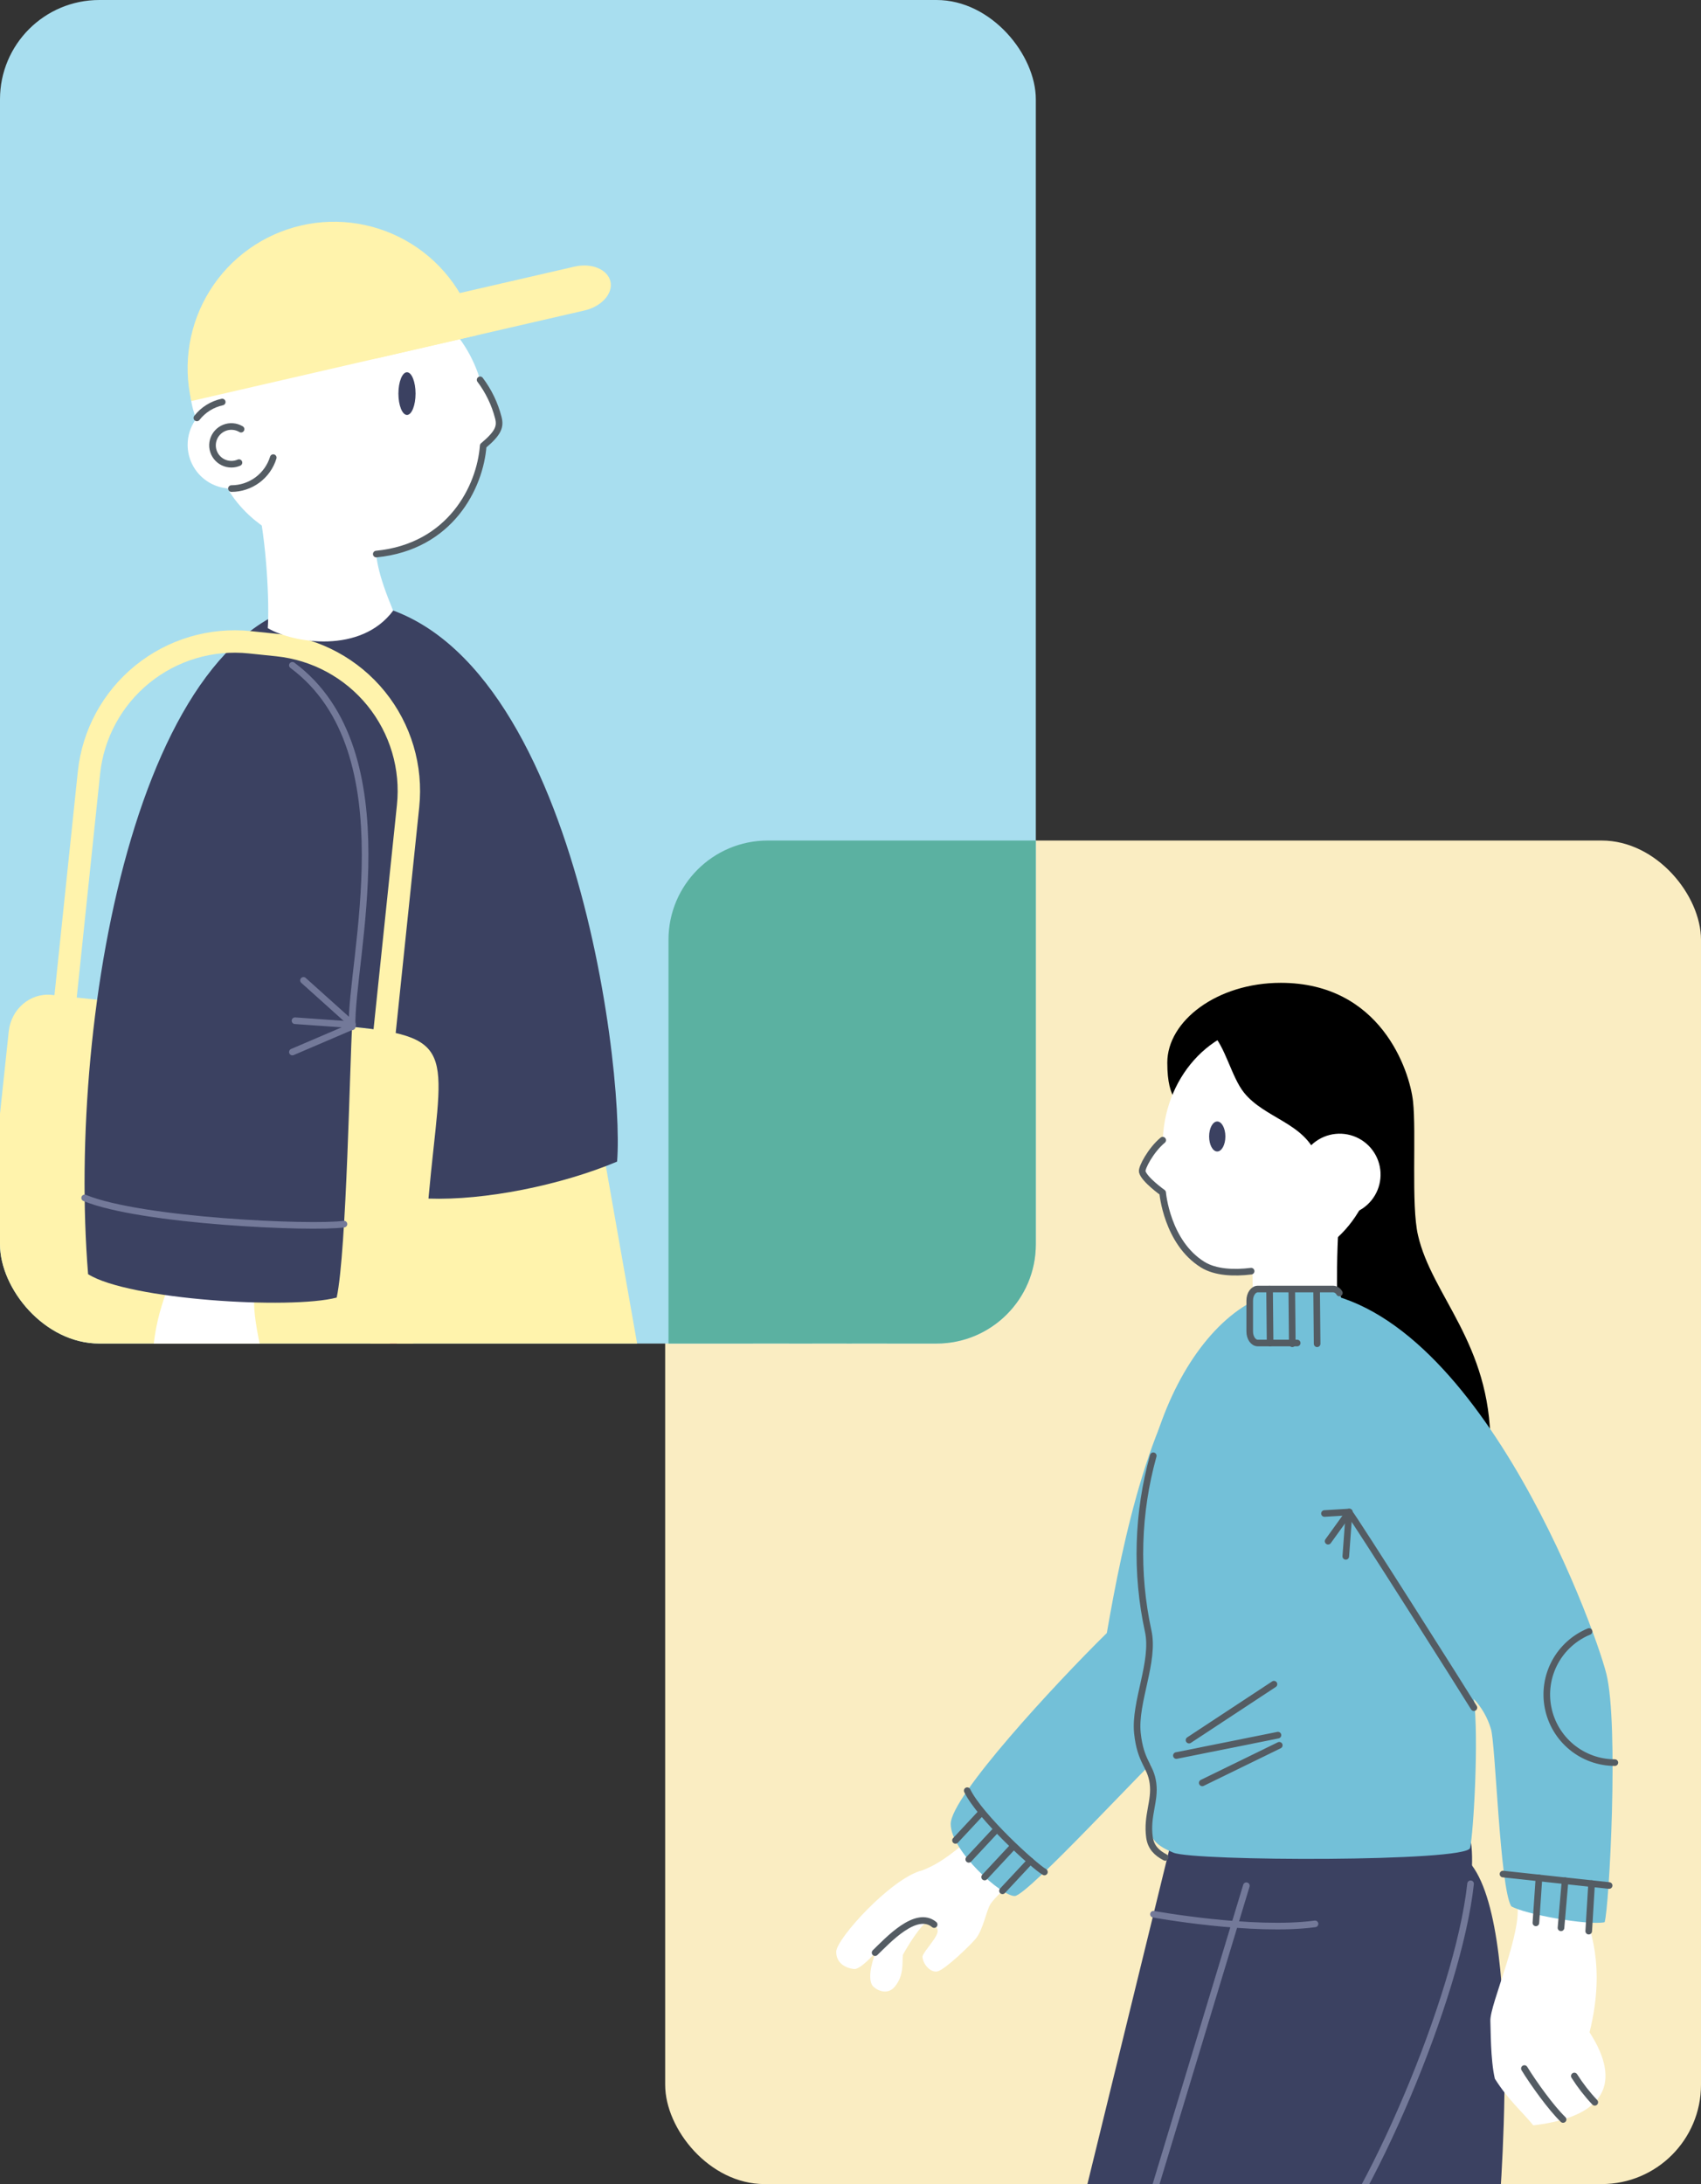 <svg width="514" height="660" viewBox="0 0 514 660" fill="none" xmlns="http://www.w3.org/2000/svg">
<rect x="0" y="0" width="514" height="660" fill="#333333" stroke="none"/>
<g clip-path="url(#clip0)">
<rect x="201" y="254" width="313" height="406" rx="30" fill="#FAEDC2"/>
<g clip-path="url(#clip1)">
<path fill-rule="evenodd" clip-rule="evenodd" d="M538.393 606.166C479.457 628.124 520.366 821.454 532.127 842.268H594.478C594.565 842.103 594.695 841.973 594.773 841.808C601.706 827.71 600.025 732.315 581.235 667.23L565.738 667.585L576.312 652.179C567.151 626.902 554.774 608.506 538.393 606.166Z" fill="#AADAF1"/>
<path fill-rule="evenodd" clip-rule="evenodd" d="M383.331 697.394C452.962 783.708 520.626 829.695 520.626 829.695L556.646 793.301L452.642 672.317C452.642 672.317 461.17 578.923 443.108 561.792C425.046 544.661 339.545 643.124 383.331 697.394Z" fill="#3B4161"/>
<path fill-rule="evenodd" clip-rule="evenodd" d="M353.993 556.203L282.576 848.013L321.292 867.076C321.292 867.076 386.13 696.371 395.716 685.973C415.442 664.613 447.458 587.796 444.659 558.066C441.86 528.335 353.993 556.203 353.993 556.203Z" fill="#3B4161"/>
<path fill-rule="evenodd" clip-rule="evenodd" d="M478.409 576.592C480.064 582.112 485.429 593.593 480.324 614.138C489.997 629.086 485.481 639.614 463.328 642.257C459.601 637.708 455.857 634.718 451.705 628.159C450.353 622.249 450.475 613.177 450.353 610.716C450.119 605.742 460.225 583.741 458.414 574.902C456.602 566.064 476.745 571.064 478.409 576.592Z" fill="white"/>
<path d="M481.901 635.29C479.591 632.846 477.522 630.185 475.722 627.344" stroke="#545C63" stroke-width="2" stroke-linecap="round" stroke-linejoin="round"/>
<path d="M472.324 640.481C468.684 636.963 463.362 629.536 460.632 625.083" stroke="#545C63" stroke-width="2" stroke-linecap="round" stroke-linejoin="round"/>
<path fill-rule="evenodd" clip-rule="evenodd" d="M294.225 554.704C289.614 558.438 284.83 562.875 278.685 565.197C269.498 567.416 252.684 585.847 252.684 589.815C252.684 593.576 256.038 594.841 258.127 595.014C259.929 595.127 263.769 590.959 264.739 589.772C263.067 593.585 262.139 598.749 263.951 600.369C265.762 601.99 268.475 602.553 270.286 600.456C273.285 596.99 272.549 593.056 272.826 590.751C274.299 587.935 278.312 581.67 280.011 580.907C281.198 580.968 282.984 581.384 283.322 583.282C283.66 585.179 279.248 589.417 278.754 591.184C278.754 593.429 281.198 596.279 283.322 595.716C285.731 595.075 293.185 587.839 294.832 585.864C297.05 583.204 298.056 577.398 299.243 575.466C300.43 573.533 305.041 569.4 305.899 568.533C306.757 567.667 298.827 550.978 294.225 554.704Z" fill="white"/>
<path d="M282.281 581.575C276.821 577.043 268.301 586.323 264.427 590.066" stroke="#545C63" stroke-width="2" stroke-linecap="round" stroke-linejoin="round"/>
<path fill-rule="evenodd" clip-rule="evenodd" d="M365.806 406.182C347.952 423.244 339.207 465.972 334.457 493.475C318.796 508.882 287.256 542.997 287.282 551.186C287.308 559.374 302.701 573.048 306.618 572.953C310.536 572.857 347.007 532.954 352.675 528.292C358.343 523.63 370.061 402.101 365.806 406.182Z" fill="#73C0D8"/>
<path fill-rule="evenodd" clip-rule="evenodd" d="M359.202 335.993C356.801 333.836 352.728 333.004 352.728 321.133C352.728 308.49 367.808 297 387.014 297C417.176 297 425.938 323.446 426.978 332.796C428.018 342.146 426.38 364.268 428.478 373.254C432.69 391.642 450.379 405.835 450.379 436.562C450.379 445.903 409.852 437.81 402.598 436.727C395.343 435.644 386.876 387.543 386.876 387.543C386.876 387.543 361.603 338.151 359.202 335.993Z" fill="black"/>
<path fill-rule="evenodd" clip-rule="evenodd" d="M405.267 364.268C403.82 370.108 403.612 395.09 404.687 403.426C399.772 406.953 381.485 406.546 377.671 402.724C378.824 392.43 378.824 383.271 377.671 378.817C376.519 374.363 406.715 358.428 405.267 364.268Z" fill="white"/>
<path fill-rule="evenodd" clip-rule="evenodd" d="M351.341 345.941C351.341 325.942 365.815 309.729 383.678 309.729C401.54 309.729 416.014 325.942 416.014 345.941C416.014 365.941 401.54 382.145 383.678 382.145C365.815 382.145 351.341 365.932 351.341 345.941Z" fill="white"/>
<path fill-rule="evenodd" clip-rule="evenodd" d="M390.013 380.238C389.536 374.051 384.449 360.611 381.797 359.008C379.145 357.405 358.326 354.944 351.341 344.546C347.787 347.484 344.875 352.943 345.161 354.078C345.75 356.426 351.323 360.403 351.323 360.403C351.323 360.403 352.58 375.464 363.457 382.179C371.318 387.049 386.876 383.072 390.013 380.238Z" fill="white"/>
<path d="M381.112 361.019C384.744 354.953 394.468 347.016 399.642 344.797" stroke="white" stroke-width="2" stroke-linecap="round" stroke-linejoin="round"/>
<path d="M385.888 370.056C385.888 370.056 406.472 373.202 409.809 364.268" stroke="white" stroke-width="2" stroke-linecap="round" stroke-linejoin="round"/>
<path fill-rule="evenodd" clip-rule="evenodd" d="M365.945 312.008C370.183 315.838 372.055 325.405 375.929 330.205C382.213 338.004 394.295 339.33 398.013 349.615C401.731 359.901 421.189 351.591 421.189 351.591L418.692 327.138L404.279 312.069L381.866 305.665C381.866 305.665 361.741 308.169 365.945 312.008Z" fill="black"/>
<path fill-rule="evenodd" clip-rule="evenodd" d="M392.457 354.944C392.457 352.5 393.182 350.111 394.54 348.079C395.898 346.047 397.828 344.464 400.087 343.528C402.345 342.593 404.83 342.348 407.227 342.825C409.625 343.302 411.827 344.479 413.556 346.207C415.284 347.935 416.461 350.137 416.938 352.534C417.415 354.931 417.17 357.415 416.235 359.673C415.299 361.931 413.715 363.861 411.683 365.219C409.65 366.576 407.261 367.301 404.816 367.301C401.539 367.299 398.397 365.996 396.079 363.679C393.762 361.362 392.459 358.221 392.457 354.944Z" fill="white"/>
<path fill-rule="evenodd" clip-rule="evenodd" d="M365.364 343.428C365.364 340.924 366.464 338.896 367.817 338.896C369.169 338.896 370.278 340.924 370.278 343.428C370.278 345.933 369.177 347.96 367.817 347.96C366.456 347.96 365.364 345.933 365.364 343.428Z" fill="#3B4161"/>
<path fill-rule="evenodd" clip-rule="evenodd" d="M391.495 389.883C444.564 389.883 481.537 490.486 485.386 505.745C489.234 521.005 486.252 576.644 484.874 580.873C479.613 581.904 460.606 578.42 456.654 576.046C453.187 570.258 451.913 526.386 450.501 522.408C449.505 519.061 447.749 515.988 445.37 513.431C446.912 525.233 445.24 554.21 444.217 558.438C443.194 562.667 360.823 562.468 354.574 559.851C350.656 558.213 347.891 556.506 347.337 552.555C346.47 546.03 349.122 541.715 348.403 536.264C347.683 530.814 344.624 529.973 343.696 521.1C342.734 511.811 349.001 499.437 346.947 490.269C336.095 441.77 362.114 389.883 391.495 389.883Z" fill="#73C0D8"/>
<path fill-rule="evenodd" clip-rule="evenodd" d="M380.081 389.553H402.875C404.219 389.553 405.311 391.096 405.311 393.019V402.43C405.311 404.327 404.219 405.896 402.875 405.896H380.081C378.729 405.896 377.637 404.353 377.637 402.43V392.993C377.637 391.096 378.729 389.553 380.081 389.553Z" fill="#73C0D8"/>
<path d="M291.166 852.241L376.623 569.842" stroke="#737999" stroke-width="2" stroke-linecap="round" stroke-linejoin="round"/>
<path d="M387.014 702.68C391.062 693.737 394.138 687.671 395.681 685.964C413.267 666.901 440.629 603.792 444.373 569.253" stroke="#737999" stroke-width="2" stroke-linecap="round" stroke-linejoin="round"/>
<path d="M348.55 578.455C348.55 578.455 378.72 583.914 397.371 581.367" stroke="#737999" stroke-width="2" stroke-linecap="round" stroke-linejoin="round"/>
<path d="M352.086 561.289C349.486 559.912 347.753 558.204 347.337 555.146C346.47 548.629 349.122 544.305 348.403 538.864C347.683 533.422 344.624 532.573 343.696 523.7C342.734 514.41 349.001 502.036 346.947 492.869C343.149 475.355 343.678 457.179 348.489 439.916" stroke="#545C63" stroke-width="2" stroke-linecap="round" stroke-linejoin="round"/>
<path d="M315.597 565.691C312.425 563.88 296.166 549.071 292.274 541.117" stroke="#545C63" stroke-width="2" stroke-linecap="round" stroke-linejoin="round"/>
<path d="M311.342 562.355L302.926 571.375" stroke="#545C63" stroke-width="2" stroke-linecap="round" stroke-linejoin="round"/>
<path d="M305.934 558.187L297.527 567.216" stroke="#545C63" stroke-width="2" stroke-linecap="round" stroke-linejoin="round"/>
<path d="M300.682 553.334L292.734 561.861" stroke="#545C63" stroke-width="2" stroke-linecap="round" stroke-linejoin="round"/>
<path d="M296.478 547.832L288.73 556.142" stroke="#545C63" stroke-width="2" stroke-linecap="round" stroke-linejoin="round"/>
<path d="M486.235 569.781L454.167 566.315" stroke="#545C63" stroke-width="2" stroke-linecap="round" stroke-linejoin="round"/>
<path d="M480.939 569.209L480.073 583.567" stroke="#545C63" stroke-width="2" stroke-linecap="round" stroke-linejoin="round"/>
<path d="M472.922 568.334L471.692 582.562" stroke="#545C63" stroke-width="2" stroke-linecap="round" stroke-linejoin="round"/>
<path d="M465.035 567.476L464.108 581.063" stroke="#545C63" stroke-width="2" stroke-linecap="round" stroke-linejoin="round"/>
<path d="M487.968 532.642C483.202 532.638 478.585 530.98 474.905 527.952C471.225 524.924 468.711 520.712 467.79 516.037C466.869 511.362 467.6 506.512 469.858 502.315C472.115 498.118 475.759 494.835 480.168 493.025" stroke="#545C63" stroke-width="2" stroke-linecap="round" stroke-linejoin="round"/>
<path d="M445.378 516.031C442.535 511.369 409.445 459.17 407.729 457.107" stroke="#545C63" stroke-width="2" stroke-linecap="round" stroke-linejoin="round"/>
<path d="M400.223 457.359L407.764 456.908" stroke="#545C63" stroke-width="2" stroke-linecap="round" stroke-linejoin="round"/>
<path d="M401.324 465.729L407.677 456.917" stroke="#545C63" stroke-width="2" stroke-linecap="round" stroke-linejoin="round"/>
<path d="M406.663 470.304L407.642 457.047" stroke="#545C63" stroke-width="2" stroke-linecap="round" stroke-linejoin="round"/>
<path d="M363.292 538.76L386.564 527.4" stroke="#545C63" stroke-width="2" stroke-linecap="round" stroke-linejoin="round"/>
<path d="M386.165 524.341L355.475 530.502" stroke="#545C63" stroke-width="2" stroke-linecap="round" stroke-linejoin="round"/>
<path d="M359.297 525.84L384.96 508.943" stroke="#545C63" stroke-width="2" stroke-linecap="round" stroke-linejoin="round"/>
<path d="M391.981 405.844H380.081C378.729 405.844 377.637 404.301 377.637 402.378V392.993C377.637 391.096 378.729 389.527 380.081 389.527H402.875C403.26 389.55 403.633 389.672 403.956 389.881C404.28 390.091 404.543 390.381 404.721 390.723" stroke="#545C63" stroke-width="2" stroke-linecap="round" stroke-linejoin="round"/>
<path d="M383.634 389.553L383.79 405.844" stroke="#545C63" stroke-width="2" stroke-linecap="round" stroke-linejoin="round"/>
<path d="M390.342 389.779L390.42 397.699L390.498 406.069" stroke="#545C63" stroke-width="2" stroke-linecap="round" stroke-linejoin="round"/>
<path d="M397.848 389.779L397.926 397.699L398.004 406.069" stroke="#545C63" stroke-width="2" stroke-linecap="round" stroke-linejoin="round"/>
<path fill-rule="evenodd" clip-rule="evenodd" d="M201.556 372.275C196.053 369.952 196.746 356.903 202.596 351.903C208.447 346.903 223.137 342.579 228.918 326.999C231.016 322.762 237.282 328.931 238.92 339.46C239.83 364.511 213.63 377.37 201.556 372.275Z" fill="#AADAF1"/>
<path d="M227.731 342.12C226.856 347.648 215.268 372.569 191.867 378.912" stroke="#72A5BD" stroke-width="2" stroke-linecap="round" stroke-linejoin="round"/>
<path d="M351.341 344.546C347.787 347.484 344.875 352.943 345.161 354.078C345.75 356.426 351.323 360.403 351.323 360.403C351.323 360.403 352.58 375.464 363.457 382.179C367.279 384.536 372.913 384.779 378.061 384.129" stroke="#545C63" stroke-width="2" stroke-linecap="round" stroke-linejoin="round"/>
</g>
</g>
<g clip-path="url(#clip2)">
<rect width="313" height="406" rx="30" fill="#A8DEEF"/>
<g clip-path="url(#clip3)">
<path fill-rule="evenodd" clip-rule="evenodd" d="M220.71 362.6C226.03 366.9 231.55 372.02 238.64 374.7C249.24 377.27 268.64 398.53 268.64 403.11C268.64 407.45 264.77 408.91 262.36 409.11C260.28 409.24 255.85 404.43 254.73 403.06C256.66 407.46 257.78 413.42 255.64 415.29C253.5 417.16 250.42 417.81 248.32 415.39C244.87 411.39 245.72 406.85 245.4 404.19C243.7 400.94 239.07 393.71 237.11 392.83C235.74 392.9 233.68 393.38 233.29 395.57C232.9 397.76 237.99 402.65 238.56 404.69C238.56 407.28 235.73 410.57 233.29 409.92C230.51 409.18 221.91 400.83 220.01 398.55C217.45 395.48 216.29 388.79 214.92 386.55C213.55 384.31 208.23 379.55 207.24 378.55C206.25 377.55 215.4 358.29 220.71 362.6Z" fill="white"/>
<path fill-rule="evenodd" clip-rule="evenodd" d="M182.46 348.88L239.12 670.61L179.76 684.61L101.81 480.07L121.17 337.92L182.46 348.88Z" fill="#FFF3AC"/>
<path d="M205.57 678.53L114 390.57" stroke="#FF3274" stroke-width="2" stroke-linecap="round" stroke-linejoin="round"/>
<path fill-rule="evenodd" clip-rule="evenodd" d="M15.55 300.64L123.06 312.05C129.47 312.73 134.06 318.77 133.36 325.55L115.9 490C115.18 496.77 109.41 501.71 103 501L-4.51 489.63C-10.92 488.95 -15.51 482.91 -14.81 476.13L2.64 311.68C3.36 304.9 9.14 300 15.55 300.64Z" fill="#FFF3AC"/>
<path fill-rule="evenodd" clip-rule="evenodd" d="M57.44 116.9C57.44 106.69 63.19 98.41 70.29 98.41C77.39 98.41 83.15 106.69 83.15 116.9C83.15 127.11 77.39 135.39 70.29 135.39C63.19 135.39 57.44 127.11 57.44 116.9Z" fill="white"/>
<path fill-rule="evenodd" clip-rule="evenodd" d="M64.68 126.6C64.68 118.477 67.089 110.536 71.602 103.782C76.116 97.028 82.531 91.763 90.036 88.655C97.541 85.547 105.799 84.734 113.766 86.32C121.733 87.905 129.051 91.818 134.795 97.563C140.538 103.307 144.449 110.626 146.032 118.594C147.616 126.561 146.801 134.819 143.691 142.324C140.581 149.828 135.315 156.242 128.56 160.753C121.805 165.265 113.863 167.672 105.74 167.67C100.347 167.67 95.007 166.608 90.025 164.543C85.043 162.479 80.516 159.454 76.703 155.64C72.89 151.826 69.866 147.299 67.803 142.316C65.74 137.333 64.679 131.993 64.68 126.6Z" fill="white"/>
<path fill-rule="evenodd" clip-rule="evenodd" d="M50.78 388.68C48.87 395.05 42.68 408.3 48.57 432.01C37.41 449.26 42.62 461.41 68.18 464.46C72.48 459.21 76.79 455.77 81.59 448.19C83.15 441.37 83.01 430.9 83.15 428.06C83.42 422.32 75.01 399.61 77.1 389.41C79.19 379.21 52.69 382.3 50.78 388.68Z" fill="white"/>
<path fill-rule="evenodd" clip-rule="evenodd" d="M101.74 181.45C42.66 181.45 20.17 305.6 26.62 385.04C38.87 392.77 87.76 395.78 101.74 392.11C104.74 378.16 105.74 319.78 106.41 310.28C139.04 313.48 133.41 318.53 129.47 362.2C146.47 362.79 169.37 358.2 186.47 351.02C188.87 321.08 171.27 181.45 101.74 181.45Z" fill="#3B4161"/>
<path d="M19.08 308.17L26.88 233.52C28.1 221.843 33.909 211.128 43.029 203.733C52.149 196.339 63.833 192.87 75.51 194.09L83.88 194.96C95.558 196.18 106.272 201.989 113.667 211.109C121.061 220.229 124.53 231.913 123.31 243.59L115.31 320.34" stroke="#FFF3AC" stroke-width="6.77" stroke-linecap="round" stroke-linejoin="round"/>
<path fill-rule="evenodd" clip-rule="evenodd" d="M77.57 150.63C80.65 163.86 81.42 182.49 80.91 189.81C88.74 194.43 109.04 197.64 118.8 184.54C114.18 173.37 113.15 167.97 113.54 161.54C113.93 155.11 74.49 137.4 77.57 150.63Z" fill="white"/>
<path fill-rule="evenodd" clip-rule="evenodd" d="M90.66 164.81C89.79 157.71 94.9 141 97.82 138.68C125.27 139.68 142.31 120.13 145.08 114.78C147.642 118.182 149.508 122.056 150.57 126.18C151.28 128.9 150.66 130.81 146.01 134.71C144.83 150.74 130.28 176.19 90.66 164.81Z" fill="white"/>
<path d="M100 140.37C100 140.37 75 119.91 67.74 118.91" stroke="white" stroke-width="3.05" stroke-linecap="round" stroke-linejoin="round"/>
<path fill-rule="evenodd" clip-rule="evenodd" d="M120.39 118.94C120.39 115.38 121.55 112.49 122.98 112.49C124.41 112.49 125.57 115.38 125.57 118.94C125.57 122.5 124.41 125.39 122.98 125.39C121.55 125.39 120.39 122.5 120.39 118.94Z" fill="#3B4161"/>
<path d="M103.94 369.91C94.43 371.28 42.69 369.04 25.58 362" stroke="#737999" stroke-width="2" stroke-linecap="round" stroke-linejoin="round"/>
<path d="M106.41 310.28C105.74 290.71 123.55 227.17 88.35 201.04" stroke="#737999" stroke-width="2" stroke-linecap="round" stroke-linejoin="round"/>
<path d="M106.42 310.17L88.35 317.91" stroke="#737999" stroke-width="2" stroke-linecap="round" stroke-linejoin="round"/>
<path d="M89.14 308.45L106.47 309.67" stroke="#737999" stroke-width="2" stroke-linecap="round" stroke-linejoin="round"/>
<path d="M91.71 296.26L106.49 309.54" stroke="#737999" stroke-width="2" stroke-linecap="round" stroke-linejoin="round"/>
<path d="M91.09 163.31C87.95 162.12 75.33 157.72 68.77 144.5" stroke="white" stroke-width="3.05" stroke-linecap="round" stroke-linejoin="round"/>
<path fill-rule="evenodd" clip-rule="evenodd" d="M56.7 134.42C56.698 131.802 57.473 129.243 58.926 127.066C60.379 124.889 62.445 123.192 64.863 122.189C67.281 121.186 69.942 120.923 72.509 121.434C75.076 121.944 77.434 123.204 79.285 125.055C81.136 126.906 82.396 129.264 82.906 131.831C83.417 134.399 83.154 137.06 82.151 139.477C81.149 141.895 79.451 143.961 77.274 145.414C75.097 146.867 72.538 147.642 69.92 147.64C66.415 147.637 63.054 146.244 60.575 143.765C58.096 141.286 56.703 137.925 56.7 134.42Z" fill="white"/>
<path d="M82.57 138.29C81.74 140.997 80.062 143.366 77.785 145.049C75.508 146.732 72.751 147.64 69.92 147.64" stroke="#545C63" stroke-width="2" stroke-linecap="round" stroke-linejoin="round"/>
<path d="M59.49 126.29C61.399 123.838 64.112 122.139 67.15 121.49" stroke="#545C63" stroke-width="2" stroke-linecap="round" stroke-linejoin="round"/>
<path fill-rule="evenodd" clip-rule="evenodd" d="M91 68.14C85.338 69.444 79.988 71.851 75.256 75.223C70.524 78.595 66.502 82.866 63.421 87.792C60.34 92.718 58.259 98.203 57.298 103.934C56.337 109.664 56.514 115.528 57.82 121.19L144.05 101.32C142.746 95.658 140.339 90.308 136.967 85.576C133.595 80.844 129.324 76.822 124.398 73.741C119.471 70.66 113.986 68.58 108.256 67.618C102.525 66.657 96.662 66.835 91 68.14Z" fill="#FFF3AC"/>
<path fill-rule="evenodd" clip-rule="evenodd" d="M111.27 94.93L173.58 80.57C178.74 79.37 183.58 81.38 184.46 85.03C185.3 88.69 181.8 92.62 176.63 93.82L114.32 108.18C109.15 109.37 104.32 107.37 103.44 103.71C102.59 100.05 106.1 96.12 111.27 94.93Z" fill="#FFF3AC"/>
<path d="M234.49 393.6C240.79 388.37 250.62 399.08 255.09 403.4" stroke="#CB5D66" stroke-width="2" stroke-linecap="round" stroke-linejoin="round"/>
<path d="M72.21 139.8C71.489 140.119 70.709 140.282 69.92 140.28C69.042 140.281 68.175 140.08 67.387 139.691C66.599 139.301 65.912 138.736 65.379 138.037C64.847 137.339 64.482 136.526 64.315 135.664C64.148 134.801 64.183 133.912 64.416 133.065C64.65 132.218 65.076 131.436 65.662 130.781C66.247 130.126 66.976 129.616 67.792 129.289C68.607 128.962 69.487 128.828 70.363 128.898C71.239 128.967 72.087 129.239 72.84 129.69" stroke="#545C63" stroke-width="2" stroke-linecap="round" stroke-linejoin="round"/>
<path d="M145.08 114.78C147.643 118.182 149.508 122.056 150.57 126.18C151.28 128.9 150.66 130.81 146.01 134.71C145.09 147.14 136.14 165.23 113.7 167.43" stroke="#545C63" stroke-width="2" stroke-linecap="round" stroke-linejoin="round"/>
</g>
</g>
<path d="M202 284C202 267.431 215.431 254 232 254H313V376C313 392.569 299.569 406 283 406H202V284Z" fill="#5BB1A1"/>
<defs>
<clipPath id="clip0">
<rect x="201" y="254" width="313" height="406" rx="30" fill="white"/>
</clipPath>
<clipPath id="clip1">
<rect width="464" height="619" fill="white" transform="translate(191 297)"/>
</clipPath>
<clipPath id="clip2">
<rect width="313" height="406" rx="30" fill="white"/>
</clipPath>
<clipPath id="clip3">
<rect width="586.72" height="679.28" fill="white" transform="translate(-92 66)"/>
</clipPath>
</defs>
</svg>
